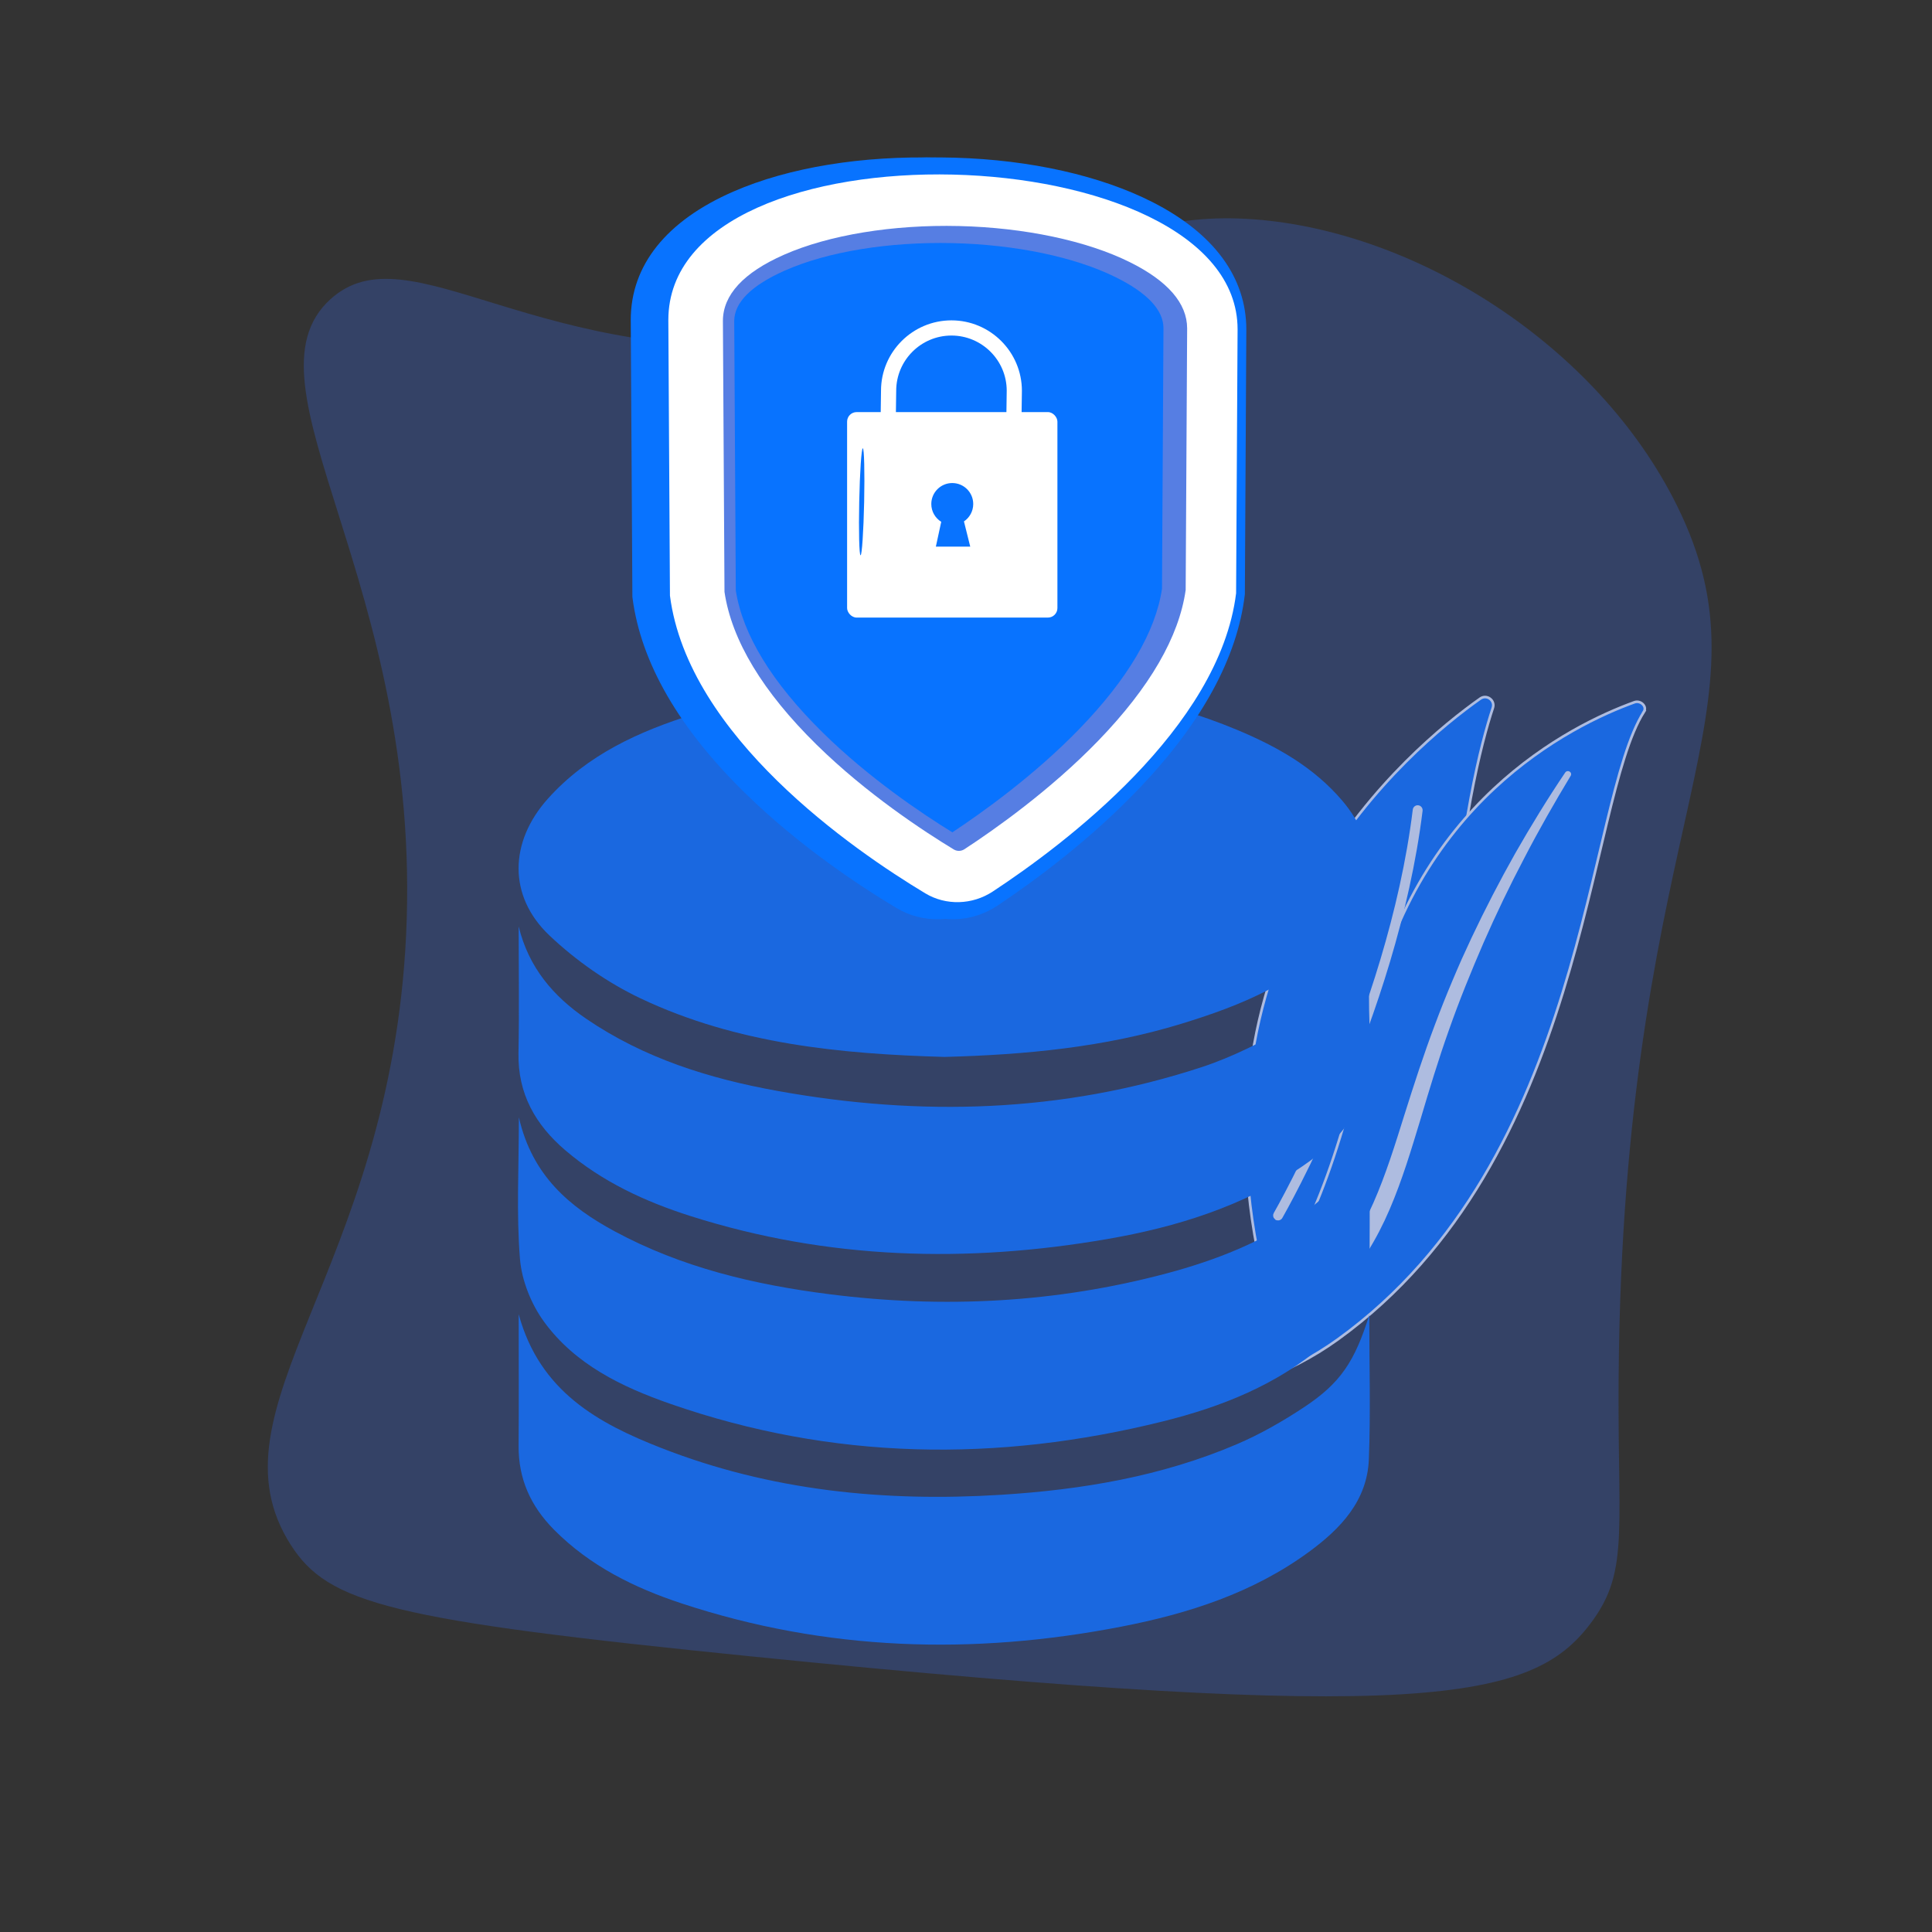 <?xml version="1.0" encoding="UTF-8"?>
<svg xmlns="http://www.w3.org/2000/svg" viewBox="0 0 3710 3710">
  <rect x="0" y="0" width="3710" height="3710" fill="#333333" stroke="none"/>
  <defs>
    <style>
      .cls-1, .cls-2, .cls-3, .cls-4 {
        stroke-width: 0px;
      }

      .cls-1, .cls-5 {
        fill: #0873ff;
      }

      .cls-6 {
        isolation: isolate;
      }

      .cls-2 {
        fill: #3659b3;
        opacity: .4;
      }

      .cls-7 {
        mix-blend-mode: soft-light;
        stroke-miterlimit: 10;
      }

      .cls-7, .cls-3 {
        fill: #fff;
      }

      .cls-7, .cls-5 {
        stroke: #fff;
        stroke-width: 5px;
      }

      .cls-4 {
        fill: #567ee3;
      }
    </style>
  </defs>
  <g class="cls-6">
    <g id="Illustration">
      <g>
        <path class="cls-5" d="M2420.3,2428.94c3.82,17.49,24.26,25.39,38.99,15.21,81.25-56.17,296.61-235.75,323.03-575.7,22.31-287.08,61.69-440.62,84.39-509.09,4.8-14.48-11.67-26.67-24.13-17.87-137.48,97.05-560.79,453.76-422.28,1087.45Z"/>
        <path class="cls-5" d="M3156.91,1366.6c6.3-9.93-6.41-22.41-18.35-18.09-121.24,43.82-428.34,194.51-511.21,615.58-103.98,528.29-289.34,669.83-479.52,729.35,0,0,226,19.47,421.47-121.57,479.93-346.3,475.62-1028.7,587.62-1205.27Z"/>
        <path class="cls-7" d="M3014.21,1488.12c-31.32,51.95-61.41,104.52-89.19,158.17-28.11,53.49-54.3,107.86-78.47,163.05-23.92,55.28-46.63,111.05-66.55,167.81-20.21,56.66-37.59,114.25-54.79,172.15-17.57,57.75-34.89,116.05-59.15,172.39-24.15,56.25-56.51,110.21-99.56,156.37-10.75,11.5-21.79,22.85-33.53,33.44-11.51,10.81-23.61,21.12-35.93,31.22-24.77,20.08-51.24,38.6-79.31,55.16-56.26,32.98-118.91,57.8-184.25,74.53-6.88,1.76-14.57-1.93-17.18-8.25-2.56-6.2.72-12.63,7.35-14.53h.05c15.72-4.5,31.35-9.14,46.62-14.41,7.7-2.52,15.22-5.35,22.82-8.05,7.44-2.96,15.05-5.66,22.36-8.83,29.52-12.23,57.86-26.38,84.68-42.44,53.79-31.82,101.76-71.44,142.98-115.46,20.31-22.25,38.61-45.96,54.66-71.01,16.03-25.06,29.8-51.44,41.81-78.69,24.04-54.51,41.74-112.04,59.79-169.64,18.14-57.58,36.82-115.3,58.22-172.02,10.61-28.39,21.81-56.56,33.59-84.49,5.8-14,11.91-27.88,17.99-41.76,6.24-13.82,12.56-27.6,19.02-41.32,25.94-54.83,53.82-108.78,83.67-161.7,30.14-52.77,61.93-104.68,96.02-155.23.98-1.45,3.16-1.8,4.87-.8,1.67.98,2.28,2.88,1.42,4.32Z"/>
        <path class="cls-7" d="M2449.63,2339.32c.33.29.7.55,1.1.79,3.34,1.94,7.62.8,9.55-2.54,2.19-3.79,219.97-383.13,269.02-780.89.47-3.83-2.25-7.32-6.08-7.79-3.83-.47-7.32,2.25-7.79,6.08-48.69,394.86-265.06,771.83-267.24,775.59-1.71,2.94-1.03,6.61,1.44,8.77Z"/>
      </g>
      <g>
        <path class="cls-1" d="M1813.82,2029.61c-198.72-5.6-398.59-24.73-583.45-112.26-63.54-30.09-124.27-72.64-175.35-121.04-80.14-75.94-76.64-180.13-3.23-262.24,75.88-84.87,175.52-129.76,280.65-162.71,192.26-60.26,389.47-79.5,590.59-66.12,155.61,10.35,307.42,35.88,452.09,96.13,76.51,31.87,147.7,71.83,202.46,136.2,69.17,81.32,69.27,174.84-.66,254.63-82.55,94.18-193.65,138.66-309.14,173.99-146.84,44.92-298.28,59.3-453.97,63.43Z"/>
        <path class="cls-1" d="M996.36,2145.42c25.65,112.69,98.03,172.6,183.66,218.9,128.81,69.63,268.66,102.73,413.1,120.99,218.64,27.64,434.57,16.71,647.67-40.18,93.6-24.99,183.05-59.98,262.98-116.43,61.5-43.43,108.04-97.26,126.33-172.93,0,86.55.41,173.1-.13,259.64-.44,70.95-37.63,123.46-88.75,167.37-89.16,76.58-195.68,118.76-307.69,146.62-318.49,79.22-634.83,74.93-946.61-33.71-93.08-32.43-182.5-75.65-242.16-157.49-24.73-33.92-42.91-79.2-46.28-120.75-7-86.31-2.11-173.58-2.11-272.03Z"/>
        <path class="cls-1" d="M996.01,1779.07c19.19,78.71,66.2,133.88,129.69,177.24,110.95,75.76,236.12,114.84,366.44,138.42,275.11,49.79,547.9,42.23,815.07-45.4,60.06-19.7,117.7-49.34,172.89-80.67,74.54-42.31,131.19-102,150.29-189.93,0,71.73-4,143.75.93,215.14,7.64,110.64-43.39,186.82-130.17,245.64-113.45,76.91-241.52,116.74-374.4,139.75-269.73,46.7-537.47,39.62-800.36-43.94-87.58-27.84-170.15-66.05-240.87-126.49-57.43-49.09-91.38-108.68-89.87-186.77,1.56-80.97.35-161.99.35-242.98Z"/>
        <path class="cls-1" d="M996.03,2523.74c40.51,148.7,153.22,209.58,273.66,256.75,209.75,82.15,428.91,103.95,652.86,89.93,155.76-9.75,307.85-35.42,451.94-96.88,45.23-19.29,88.73-44.19,129.79-71.39,69.74-46.2,97.22-87.52,125.14-177.07,0,97.54,2.72,187.5-.81,277.22-3.16,80.01-54.64,133.51-115.1,177.82-107.36,78.68-231.31,118.46-359.85,143.44-285.11,55.41-567.76,46.99-845.11-44.65-90.79-30-175.85-71.97-244.74-141.5-44.52-44.94-68.43-97.27-67.93-160.99.63-80.96.15-161.93.15-252.68Z"/>
      </g>
      <path class="cls-2" d="M1563.15,657.96c440.84-45.58,509.87-262.01,845.65-236.72,312.94,23.56,658.86,242.11,810.99,548.64,194.02,390.92-93.58,589.55-110.91,1621.99-5.78,344.57,24.59,421.59-55.45,526.8-111.73,146.86-319.56,192.14-1608.12,62.38-695.58-70.04-814.94-101.36-887.24-214.88-166.06-260.75,191.25-523.27,221.81-1171.43,31.88-676.18-325.6-1055.79-145.56-1219.95,151.86-138.48,399.29,137.93,928.83,83.18Z"/>
      <path class="cls-1" d="M1804.73,1765.18c-29.5.85-58.28-6.58-83.2-21.52-75.94-45.52-188.15-120.7-289.11-219.11-128.1-124.88-201.7-251.81-217.81-376.46l-.25-1.95-3.12-531.87c0-105.11,68.56-190.44,197.28-246.5,106.35-46.32,247.3-69.27,396.21-64.96,147.18,4.26,283.36,34.63,384.17,85.23,119.82,60.15,182.69,144.68,182.69,244.9l-2.85,508.21-.23,1.87c-14.72,119.36-82.44,242.74-202.12,367.51-96,100.07-204.49,179.37-278.99,228.51-24.65,16.26-53.23,25.31-82.66,26.17Z"/>
      <path class="cls-1" d="M1833.94,1765.18c-29.11.85-57.51-6.58-82.11-21.52-74.94-45.52-185.67-120.7-285.29-219.11-126.41-124.88-199.04-251.81-214.93-376.46l-.25-1.95-3.08-531.87c0-105.11,67.65-190.44,194.67-246.5,104.94-46.32,244.04-69.27,390.98-64.96,145.23,4.26,279.62,34.63,379.09,85.23,118.24,60.15,180.28,144.68,180.28,244.9l-2.81,508.21-.23,1.87c-14.52,119.36-81.34,242.74-199.45,367.51-94.73,100.07-201.79,179.37-275.31,228.51-24.32,16.26-52.52,25.31-81.57,26.17Z"/>
      <path class="cls-3" d="M1283.4,614.64l3.1,529.18c34.83,270,352.15,488.6,490.35,571.66,39.59,23.79,90.21,22.38,129.52-3.49,135.32-89.04,435.25-313.2,467.3-572.8l2.85-506.81c0-376.01-1093.12-410.38-1093.12-17.75Z"/>
      <path class="cls-4" d="M1841.78,1633.92c-2.53.06-6.37-.36-10.24-2.71-56.9-34.46-167.21-106.64-263.17-200.9-103.65-101.82-163.44-200.81-177.14-293.78l-3.04-520.42c.13-49.93,39.65-92.67,117.14-126.86,86.5-38.18,209.33-58.21,336.46-55.19,125.86,2.99,245.11,28.32,327.73,69.32,73.08,36.26,110.02,79.01,110.14,127.22l-2.83,502.4c-12.79,89.97-68.9,186.96-167.42,288.92-92.63,95.86-200.83,171.86-257.39,208.81-3.87,2.53-7.7,3.13-10.23,3.19Z"/>
      <path class="cls-1" d="M1828.79,1598.34c-57.47-35.39-159.65-103.74-248.81-191.48-97.41-95.87-153.78-187.86-167.03-272.98l-3.02-517.4c.09-35.7,32.91-68.45,97.29-96.96,81.94-36.28,199.33-55.4,321.57-52.66,121.06,2.72,235.17,26.63,313.58,65.43,60.93,30.14,91.75,63.03,91.83,97.85l-2.83,500.55c-12.43,82.59-65.6,172.91-158.58,268.96-86.33,89.18-186.79,160.89-244,198.68Z"/>
      <path class="cls-3" d="M1961.24,830.02l-29.15-.41,1.11-79.35c0-58.31-47.61-105.92-106.12-105.92s-106.12,47.61-106.12,106.12l-1.11,79.55-29.15-.41,1.11-79.35c0-74.38,60.68-135.06,135.27-135.06s135.27,60.68,135.27,135.27l-1.11,79.55Z"/>
      <rect class="cls-3" x="1626.68" y="791.35" width="403.87" height="394.58" rx="18.29" ry="18.29"/>
      <path class="cls-1" d="M1868.88,967.84c0-22.24-18.03-40.26-40.26-40.26s-40.26,18.03-40.26,40.26c0,14.45,7.64,27.08,19.07,34.19l-10.31,47.69h66.04s-7.42-29.96-12.09-48.45c10.75-7.23,17.82-19.5,17.82-33.43Z"/>
      <path class="cls-1" d="M1652.54,1066.3c-2.62-.06-3.78-46.09-2.59-102.82,1.19-56.74,4.27-102.68,6.89-102.63,2.62.06,3.78,46.08,2.59,102.83-1.19,56.72-4.28,102.67-6.89,102.62Z"/>
    </g>
  </g>
</svg>